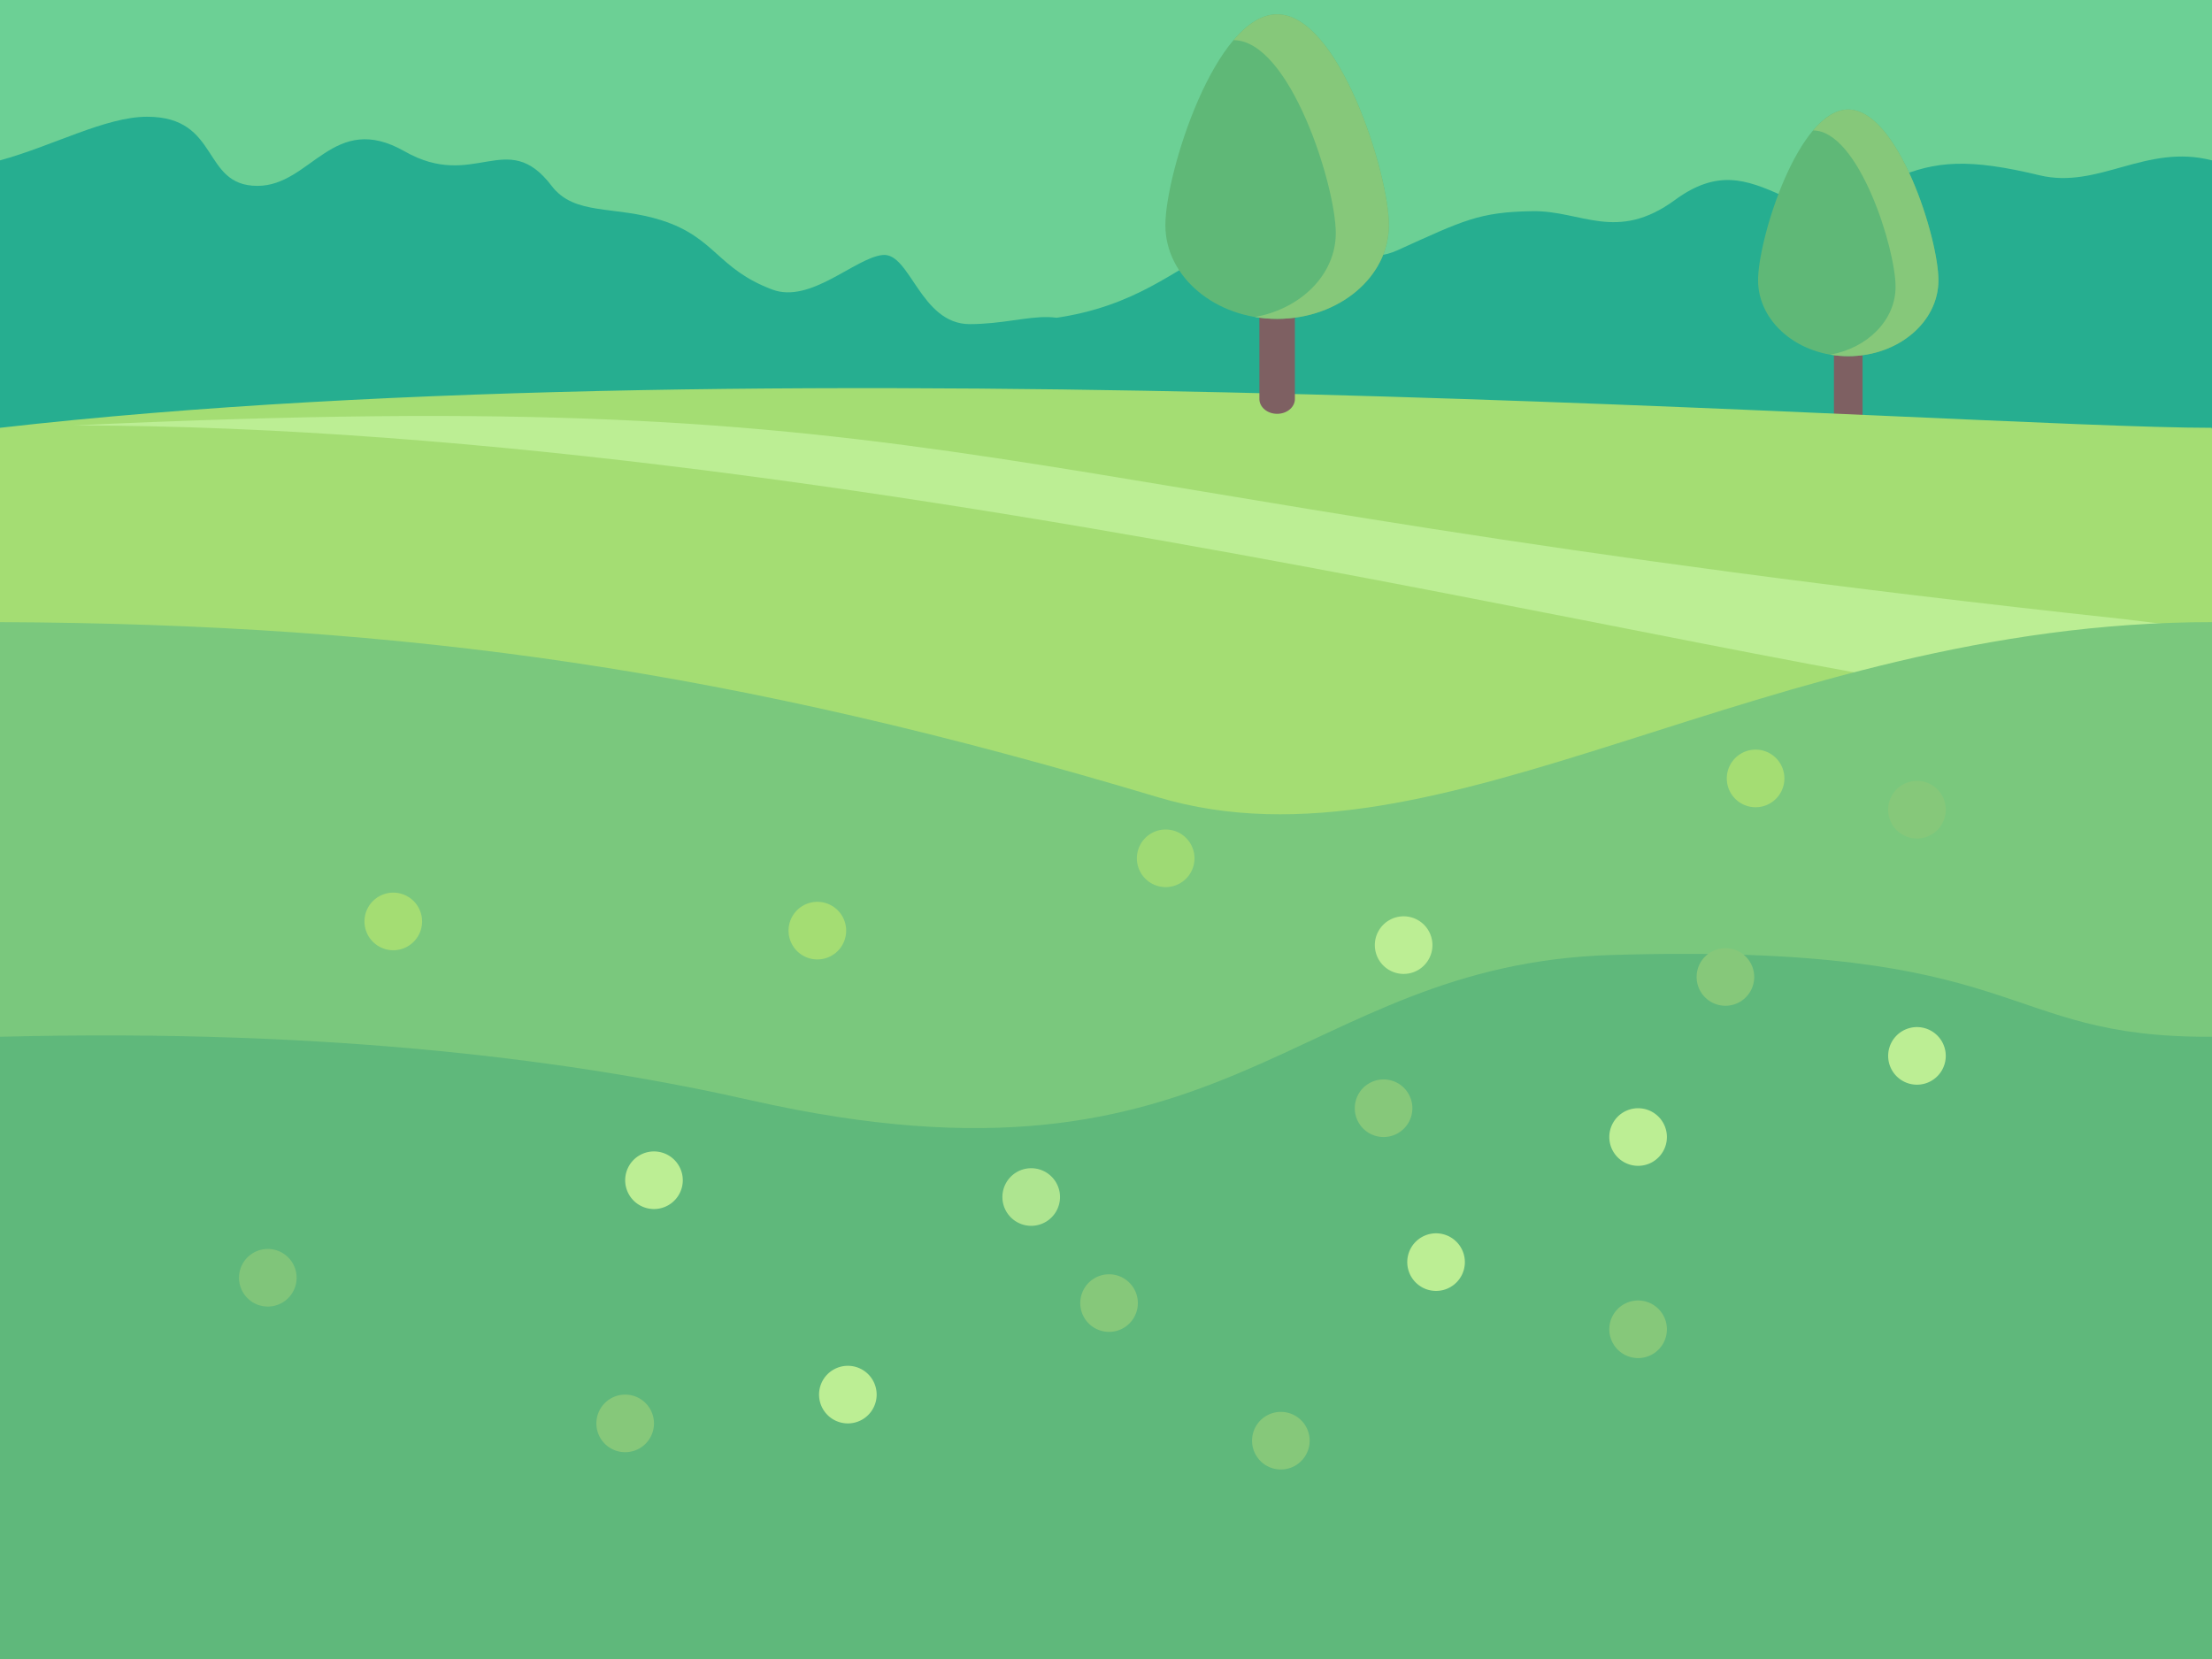 <?xml version="1.0" encoding="UTF-8" standalone="no"?>
<!-- Uploaded to: SVG Repo, www.svgrepo.com, Generator: SVG Repo Mixer Tools -->

<svg
   width="800"
   height="600"
   viewBox="0 0 1024 768"
   class="icon"
   version="1.1"
   id="svg33"
   sodipodi:docname="meadow.svg"
   inkscape:version="1.4 (e7c3feb1, 2024-10-09)"
   xmlns:inkscape="http://www.inkscape.org/namespaces/inkscape"
   xmlns:sodipodi="http://sodipodi.sourceforge.net/DTD/sodipodi-0.dtd"
   xmlns="http://www.w3.org/2000/svg"
   xmlns:svg="http://www.w3.org/2000/svg">
  <defs
     id="defs33">
    <linearGradient
       id="swatch44"
       inkscape:swatch="solid">
      <stop
         style="stop-color:#000000;stop-opacity:1;"
         offset="0"
         id="stop44" />
    </linearGradient>
  </defs>
  <sodipodi:namedview
     id="namedview33"
     pagecolor="#ffffff"
     bordercolor="#000000"
     borderopacity="0.25"
     inkscape:showpageshadow="2"
     inkscape:pageopacity="0.0"
     inkscape:pagecheckerboard="0"
     inkscape:deskcolor="#d1d1d1"
     inkscape:zoom="0.90509668"
     inkscape:cx="402.71941"
     inkscape:cy="407.69125"
     inkscape:window-width="1280"
     inkscape:window-height="1387"
     inkscape:window-x="2792"
     inkscape:window-y="25"
     inkscape:window-maximized="0"
     inkscape:current-layer="g54"
     showguides="false" />
  <g
     id="g54"
     style="opacity:0.85">
    <g
       id="g55"
       style="opacity:1;mix-blend-mode:normal">
      <rect
         style="opacity:1;fill:#52c883;fill-opacity:1;stroke-width:1.28"
         id="rect55"
         width="1032.376"
         height="165.463"
         x="-1.414"
         y="-5.657" />
      <path
         d="m 563.191,115.735 c 29.406,-12.766 60.604,10.615 83.615,0.181 30.756,-13.946 37.92,-17.779 62.671,-18.156 22.596,-0.346 38.938,14.596 65.96,-5.218 19.422,-14.241 32.856,-9.567 49.609,-1.98 16.753,7.587 23.371,4.47 52.033,-7.978 18.955,-8.233 34.53,-9.289 67.034,-1.449 C 971.526,87.746 993.369,66.324 1024,74.24 c 33.598,37.782 16.819,100.481 1.032,140.992 -81.112,-9.284 -104.039,-17.46 -137.255,-15.159 -36.455,2.525 -319.312,-11.79 -360.993,-13.325 -47.364,-1.745 -38.961,-39.458 -38.961,-39.458 38.714,-5.401 55.936,-23.118 75.368,-31.554 z"
         fill="#36b294"
         id="path3"
         sodipodi:nodetypes="scccscccccscs"
         style="fill:#00a07d;fill-opacity:1;stroke-width:1.054" />
      <path
         d="m 855.614,200.483 a 6.625,5.576 0 0 1 -6.628,-5.575 v -60.044 a 6.625,5.576 0 0 1 6.628,-5.575 6.625,5.576 0 0 1 6.628,5.575 v 60.044 a 6.624,5.575 0 0 1 -6.628,5.575 z"
         fill="#674447"
         id="path5"
         style="stroke-width:0.602" />
      <path
         d="m 897.358,129.748 c 0,19.406 -18.69,35.137 -41.746,35.137 -23.056,0 -41.746,-15.731 -41.746,-35.137 0,-19.406 18.69,-79.059 41.746,-79.059 23.056,7.6e-4 41.746,59.653 41.746,79.059 z"
         fill="#43ab5f"
         id="path6"
         style="stroke-width:0.602" />
      <path
         d="m 855.613,50.689 c -5.787,0 -11.299,3.765 -16.31,9.703 h 0.002 c 21.102,0 38.208,54.598 38.208,72.359 0,15.45 -12.954,28.331 -30.212,31.428 2.687,0.457 5.465,0.705 8.312,0.705 23.056,0 41.746,-15.731 41.746,-35.137 0.002,-19.406 -18.69,-79.059 -41.744,-79.059 z"
         fill="#71be63"
         id="path7"
         style="stroke-width:0.602" />
      <path
         d="m 527.756,182.045 c -13.46,0 -15.704,-13.31 -17.024,-16 -14.732,-30 -32.566,-16 -61.826,-16 -22.876,0 -27.552,-33.334 -40.32,-32 -12.768,1.334 -33.338,22.666 -51.072,16 -25.448,-9.568 -26.246,-24 -51.074,-32 -21.908,-7.06 -40.432,-2 -51.074,-16 -20.718,-27.26 -35.644,2.5 -68.098,-16 -33.006,-18.816 -43.27,16 -68.096,16 -26.082,0 -17.026,-32 -51.074,-32 C 48.81,54.045 24.396,67.59 0,74.24 -8.44,110.864 3.2776604e-8,158.901 3.2776604e-8,198.045 3.2776604e-8,218.229 1.316,238.099 3.62,257.671 c 7.83,7.266 16.296,13.656 24.786,17.302 30.438,13.072 669.594,24.302 669.594,24.302 v -53.23 c -46.818,0 -46.818,-32 -85.122,-32 -51.606,0 -46.818,-32 -85.122,-32 z"
         fill="#00a07d"
         id="path9"
         sodipodi:nodetypes="scssccccsscsccccss"
         style="fill:#00a07d;fill-opacity:1" />
      <path
         d="m 505.328,591.324 568.17,-47.876 -49.601,-345.404 c -114.77,0 -661.828,-41.334 -1023.896,0 C -24.042,307.194 -43.295,463.449 -44.415,550.519 -45.693,649.764 505.328,591.324 505.328,591.324 Z"
         fill="#94d75b"
         id="path10"
         sodipodi:nodetypes="ccccsc" />
      <path
         d="M 982.75,286.56 C 435.306,227.387 456.948,177.176 34.388,196.934 410.076,197.233 864.661,327.801 982.639,327.801 l 45.684,-29.729 5.857,-5.215 z"
         fill="#b0eb81"
         id="path11"
         sodipodi:nodetypes="cccccc"
         style="stroke-width:1.319" />
      <path
         d="M 1040.709,524.578 C 960.397,702.282 725.159,763.785 517.475,763.785 295.565,763.785 69.86,799.387 -1.19,601.952 -16.861,549.278 -3.852,204.951 0,288 189.496,288.869 339.6,310.18 535.939,369.026 667.647,408.501 815.996,288 1024,288 Z"
         fill="#71be63"
         id="path13"
         sodipodi:nodetypes="csscscc"
         style="fill:#63be66;fill-opacity:1" />
      <path
         d="m 591.23,191.567 a 8.212,6.886 0 0 1 -8.216,-6.883 v -74.141 c 0,-3.801 3.675,-6.883 8.216,-6.883 4.54,0 8.214,3.082 8.214,6.883 v 74.141 a 8.21,6.884 0 0 1 -8.214,6.883 z"
         fill="#674447"
         id="path14"
         style="stroke-width:0.656" />
      <path
         d="m 642.967,104.229 c 0,23.961 -23.165,43.385 -51.74,43.385 -28.575,0 -51.74,-19.425 -51.74,-43.385 0,-23.961 23.165,-97.619 51.74,-97.619 28.575,0 51.74,73.657 51.74,97.619 z"
         fill="#43ab5f"
         id="path15"
         style="stroke-width:0.656" />
      <path
         d="m 591.227,6.61 c -7.173,0 -14.004,4.649 -20.214,11.982 h 10e-4 c 26.154,0 47.356,67.415 47.356,89.346 0,19.076 -16.055,34.982 -37.445,38.807 3.33,0.564 6.773,0.871 10.301,0.871 28.575,0 51.741,-19.425 51.741,-43.385 0.001,-23.963 -23.165,-97.62 -51.74,-97.62 z"
         fill="#71be63"
         id="path16"
         style="stroke-width:0.656" />
      <path
         d="M 1024,479.951 C 923.078,480.529 940.615,436.384 746.366,442.082 598.068,446.433 570.172,559.611 347.941,509.427 269.673,491.753 157.214,475.957 0,479.951 -24.822,598.954 -71.035,789.474 7.16,816.312 120.713,855.287 434.07,801.268 514.828,801.268 c 114.973,0 489.499,121.828 512,0 25.8,-139.692 45.191,-229.018 -2.828,-321.318 z"
         fill="#43ab5f"
         id="path17"
         sodipodi:nodetypes="csscsssc"
         style="fill:#43ab64;fill-opacity:1;stroke-width:1.081" />
      <path
         d="m 392.496,645.604 m -13.334,0 a 13.334,13.334 0 1 0 26.668,0 13.334,13.334 0 1 0 -26.668,0 z"
         fill="#b0eb81"
         id="path18" />
      <path
         d="m 378.381,430.819 m -13.334,0 a 13.334,13.334 0 1 0 26.668,0 13.334,13.334 0 1 0 -26.668,0 z"
         fill="#94d75b"
         id="path19" />
      <path
         d="m 812.718,360.359 m -13.334,0 a 13.334,13.334 0 1 0 26.668,0 13.334,13.334 0 1 0 -26.668,0 z"
         fill="#94d75b"
         id="path20"
         inkscape:transform-center-x="7.0710678"
         inkscape:transform-center-y="-63.639611" />
      <path
         d="m 592.944,666.936 m -13.334,0 a 13.334,13.334 0 1 0 26.668,0 13.334,13.334 0 1 0 -26.668,0 z"
         fill="#71be63"
         id="path21" />
      <path
         d="m 664.796,584.27 m -13.334,0 a 13.334,13.334 0 1 0 26.668,0 13.334,13.334 0 1 0 -26.668,0 z"
         fill="#b0eb81"
         id="path22" />
      <path
         d="m 513.414,603.234 m -13.334,0 a 13.334,13.334 0 1 0 26.668,0 13.334,13.334 0 1 0 -26.668,0 z"
         fill="#71be63"
         id="path23" />
      <path
         d="m 289.414,658.936 m -13.334,0 a 13.334,13.334 0 1 0 26.668,0 13.334,13.334 0 1 0 -26.668,0 z"
         fill="#71be63"
         id="path24" />
      <path
         d="m 477.376,554.136 m -13.334,0 a 13.334,13.334 0 1 0 26.668,0 13.334,13.334 0 1 0 -26.668,0 z"
         fill="#b0eb81"
         id="path18-4"
         style="opacity:0.85" />
      <path
         d="m 539.628,397.334 m -13.334,0 a 13.334,13.334 0 1 0 26.668,0 13.334,13.334 0 1 0 -26.668,0 z"
         fill="#94d75b"
         id="path19-4"
         style="opacity:0.85" />
      <path
         d="m 123.978,591.51 m -13.334,0 a 13.334,13.334 0 1 0 26.668,0 13.334,13.334 0 1 0 -26.668,0 z"
         fill="#71be63"
         id="path24-1"
         style="opacity:0.85" />
      <path
         d="m 302.748,546.364 m -13.334,0 a 13.334,13.334 0 1 0 26.668,0 13.334,13.334 0 1 0 -26.668,0 z"
         fill="#b0eb81"
         id="path25" />
      <path
         d="m 649.785,437.522 m -13.334,0 a 13.334,13.334 0 1 0 26.668,0 13.334,13.334 0 1 0 -26.668,0 z"
         fill="#b0eb81"
         id="path26" />
      <path
         d="m 182.06,426.559 m -13.334,0 a 13.334,13.334 0 1 0 26.668,0 13.334,13.334 0 1 0 -26.668,0 z"
         fill="#94d75b"
         id="path27" />
      <path
         d="m 758.328,526.364 m -13.334,0 a 13.334,13.334 0 1 0 26.668,0 13.334,13.334 0 1 0 -26.668,0 z"
         fill="#b0eb81"
         id="path28" />
      <path
         d="m 887.418,488.802 m -13.334,0 a 13.334,13.334 0 1 0 26.668,0 13.334,13.334 0 1 0 -26.668,0 z"
         fill="#b0eb81"
         id="path29" />
      <path
         d="m 640.5,513.03 m -13.334,0 a 13.334,13.334 0 1 0 26.668,0 13.334,13.334 0 1 0 -26.668,0 z"
         fill="#71be63"
         id="path30" />
      <path
         d="m 758.328,615.366 m -13.334,0 a 13.334,13.334 0 1 0 26.668,0 13.334,13.334 0 1 0 -26.668,0 z"
         fill="#71be63"
         id="path31" />
      <path
         d="m 798.748,452.27 m -13.334,0 a 13.334,13.334 0 1 0 26.668,0 13.334,13.334 0 1 0 -26.668,0 z"
         fill="#71be63"
         id="path32" />
      <path
         d="m 887.418,374.832 m -13.334,0 a 13.334,13.334 0 1 0 26.668,0 13.334,13.334 0 1 0 -26.668,0 z"
         fill="#71be63"
         id="path33" />
    </g>
  </g>
</svg>
